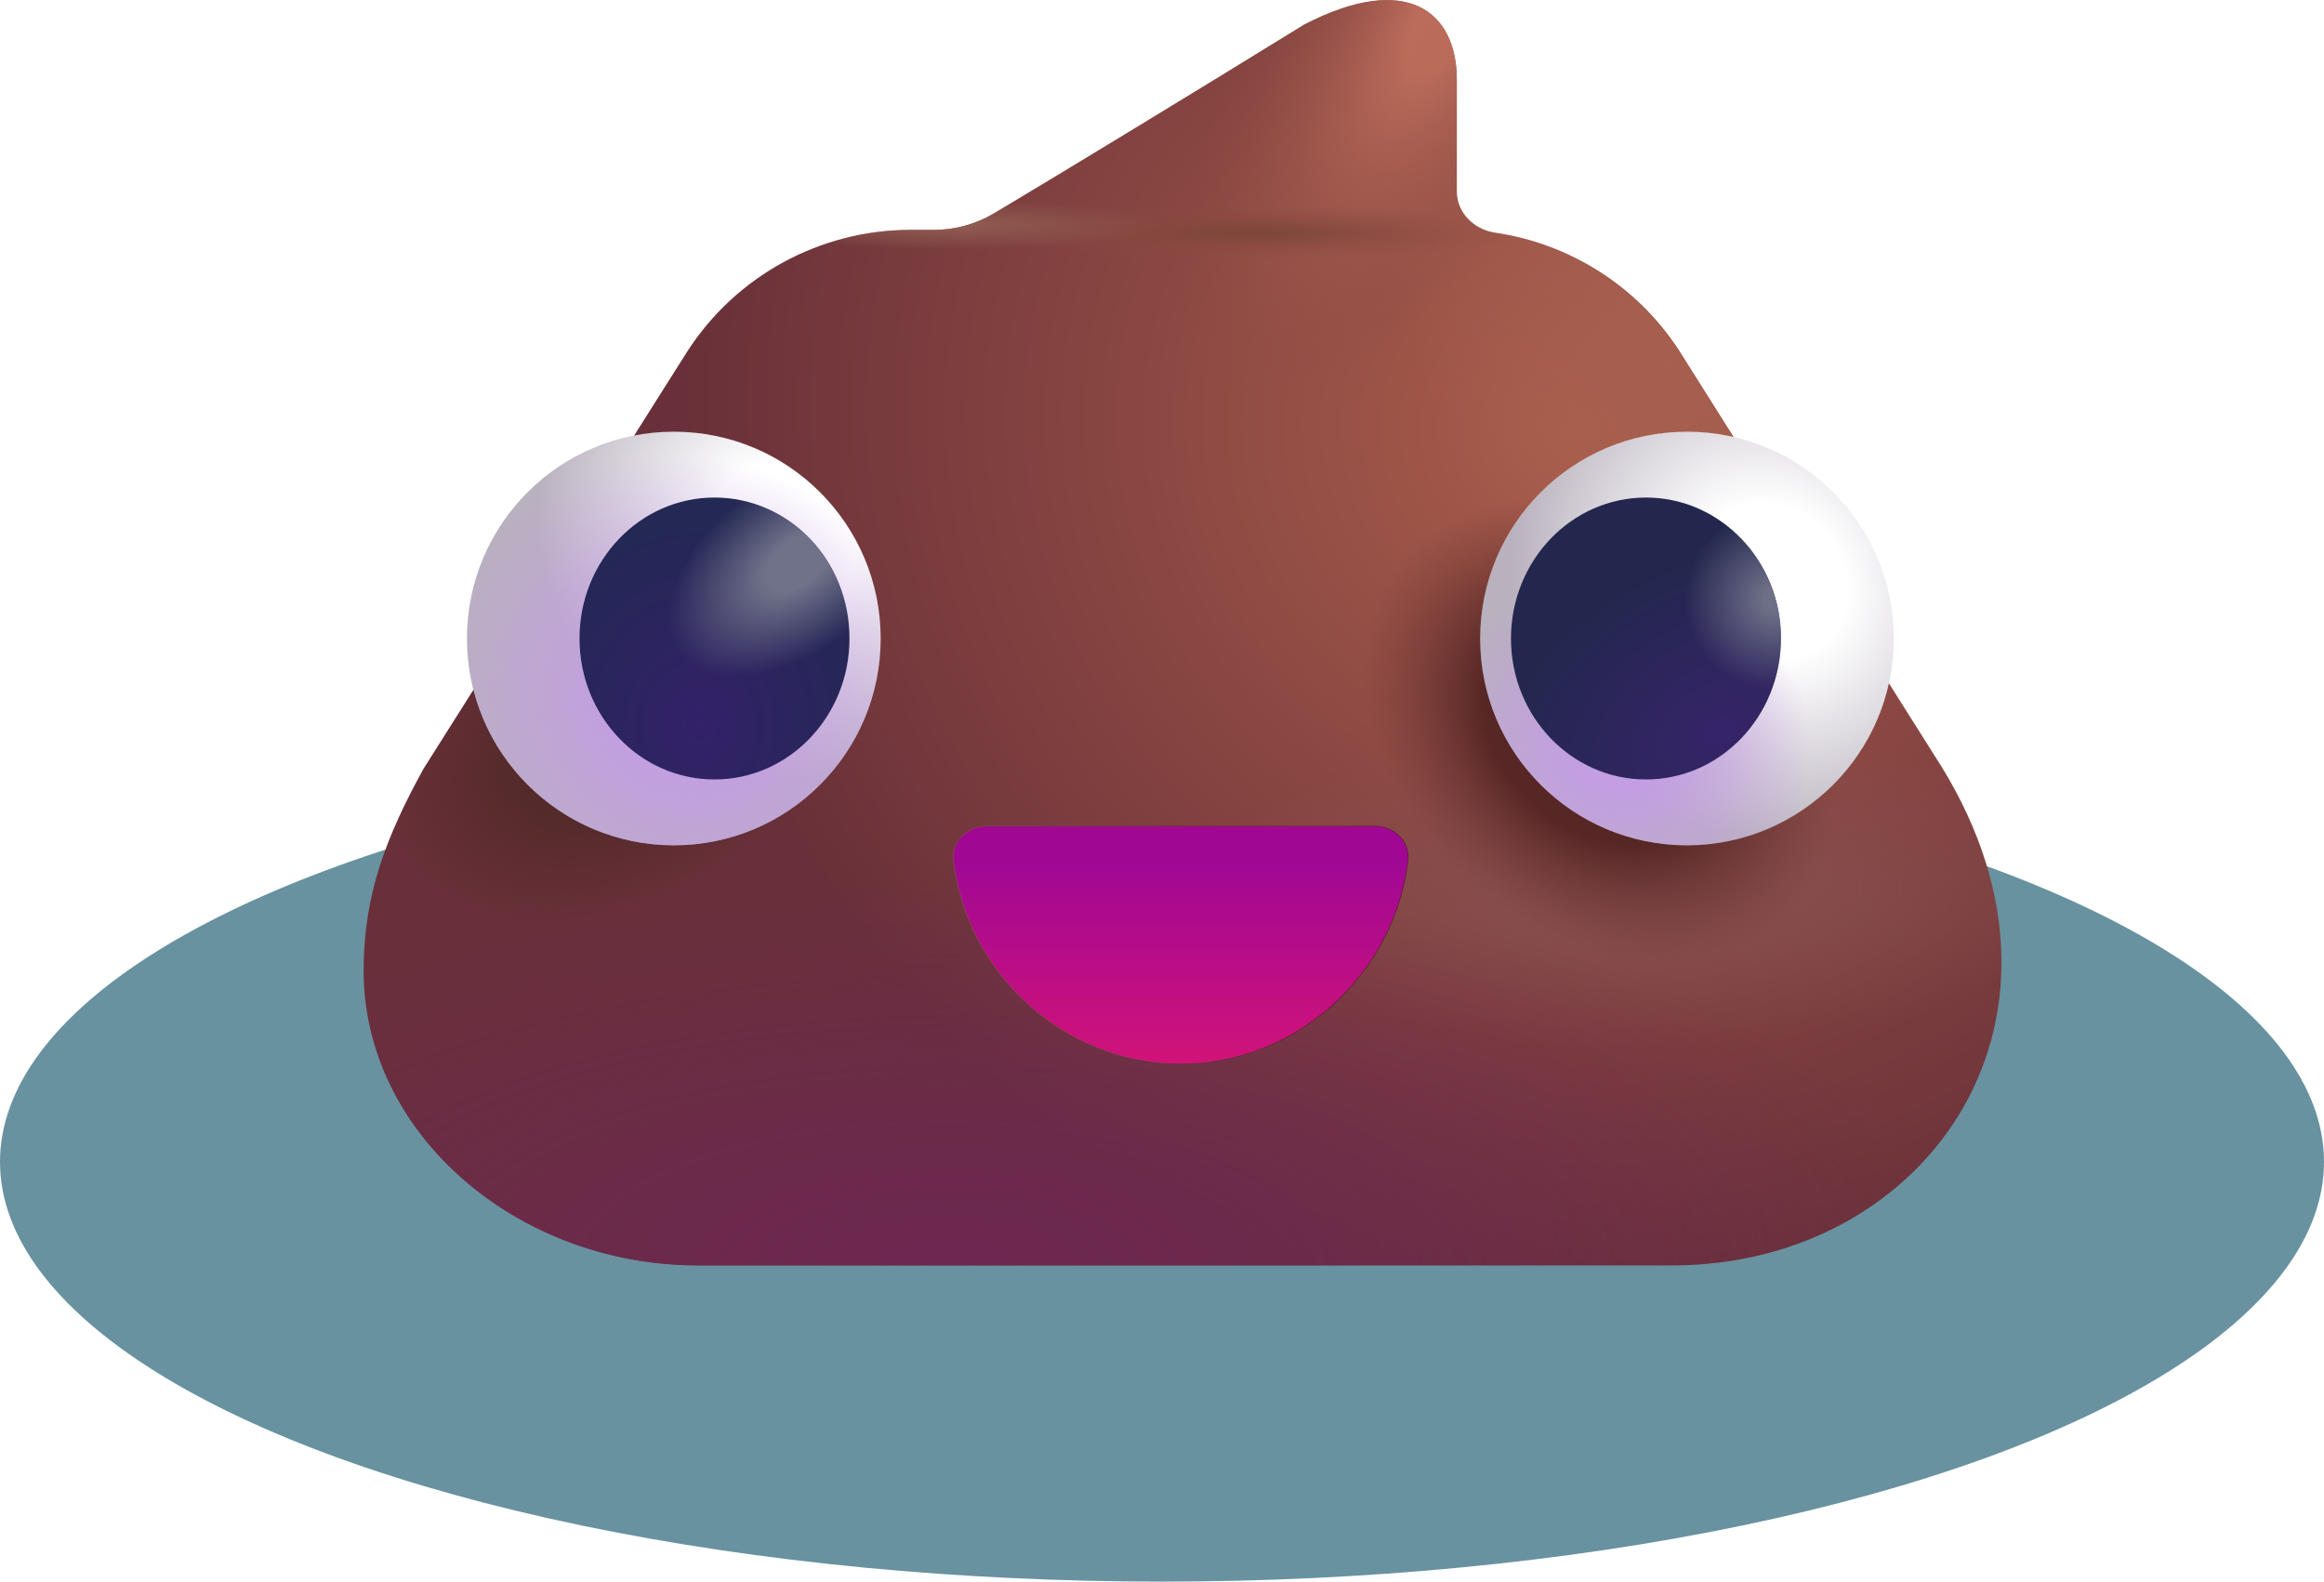 <svg width="1074" height="731" viewBox="0 0 1074 731" fill="none" xmlns="http://www.w3.org/2000/svg">
<ellipse cx="537" cy="537" rx="537" ry="194" fill="#6892A0"/>
<g filter="url(#filter0_i_68_11)">
<path d="M431.027 106.267C440.825 106.267 450.427 103.64 458.834 98.608C495.57 76.619 550.643 43.1 602.267 11.317C649.742 -13.165 672.734 5.356 672.734 36.864V88.558C672.734 98.339 680.704 106.136 690.383 107.545C724.835 112.561 755.865 132.078 775.258 161.66L893.076 348.536C971.845 468.606 891.356 584.845 772.25 584.845H322.103C238.224 584.845 167.545 523.843 167.545 448.595C167.545 413.468 177.976 386.643 195.22 355.349L316.99 162.635C339.547 127.506 378.426 106.267 420.174 106.267H431.027Z" fill="url(#paint0_radial_68_11)"/>
<path d="M431.027 106.267C440.825 106.267 450.427 103.64 458.834 98.608C495.57 76.619 550.643 43.1 602.267 11.317C649.742 -13.165 672.734 5.356 672.734 36.864V88.558C672.734 98.339 680.704 106.136 690.383 107.545C724.835 112.561 755.865 132.078 775.258 161.66L893.076 348.536C971.845 468.606 891.356 584.845 772.25 584.845H322.103C238.224 584.845 167.545 523.843 167.545 448.595C167.545 413.468 177.976 386.643 195.22 355.349L316.99 162.635C339.547 127.506 378.426 106.267 420.174 106.267H431.027Z" fill="url(#paint1_radial_68_11)"/>
<path d="M431.027 106.267C440.825 106.267 450.427 103.64 458.834 98.608C495.57 76.619 550.643 43.1 602.267 11.317C649.742 -13.165 672.734 5.356 672.734 36.864V88.558C672.734 98.339 680.704 106.136 690.383 107.545C724.835 112.561 755.865 132.078 775.258 161.66L893.076 348.536C971.845 468.606 891.356 584.845 772.25 584.845H322.103C238.224 584.845 167.545 523.843 167.545 448.595C167.545 413.468 177.976 386.643 195.22 355.349L316.99 162.635C339.547 127.506 378.426 106.267 420.174 106.267H431.027Z" fill="url(#paint2_radial_68_11)"/>
<path d="M431.027 106.267C440.825 106.267 450.427 103.64 458.834 98.608C495.57 76.619 550.643 43.1 602.267 11.317C649.742 -13.165 672.734 5.356 672.734 36.864V88.558C672.734 98.339 680.704 106.136 690.383 107.545C724.835 112.561 755.865 132.078 775.258 161.66L893.076 348.536C971.845 468.606 891.356 584.845 772.25 584.845H322.103C238.224 584.845 167.545 523.843 167.545 448.595C167.545 413.468 177.976 386.643 195.22 355.349L316.99 162.635C339.547 127.506 378.426 106.267 420.174 106.267H431.027Z" fill="url(#paint3_radial_68_11)"/>
<path d="M431.027 106.267C440.825 106.267 450.427 103.64 458.834 98.608C495.57 76.619 550.643 43.1 602.267 11.317C649.742 -13.165 672.734 5.356 672.734 36.864V88.558C672.734 98.339 680.704 106.136 690.383 107.545C724.835 112.561 755.865 132.078 775.258 161.66L893.076 348.536C971.845 468.606 891.356 584.845 772.25 584.845H322.103C238.224 584.845 167.545 523.843 167.545 448.595C167.545 413.468 177.976 386.643 195.22 355.349L316.99 162.635C339.547 127.506 378.426 106.267 420.174 106.267H431.027Z" fill="url(#paint4_radial_68_11)"/>
<path d="M431.027 106.267C440.825 106.267 450.427 103.64 458.834 98.608C495.57 76.619 550.643 43.1 602.267 11.317C649.742 -13.165 672.734 5.356 672.734 36.864V88.558C672.734 98.339 680.704 106.136 690.383 107.545C724.835 112.561 755.865 132.078 775.258 161.66L893.076 348.536C971.845 468.606 891.356 584.845 772.25 584.845H322.103C238.224 584.845 167.545 523.843 167.545 448.595C167.545 413.468 177.976 386.643 195.22 355.349L316.99 162.635C339.547 127.506 378.426 106.267 420.174 106.267H431.027Z" fill="url(#paint5_radial_68_11)"/>
<path d="M431.027 106.267C440.825 106.267 450.427 103.64 458.834 98.608C495.57 76.619 550.643 43.1 602.267 11.317C649.742 -13.165 672.734 5.356 672.734 36.864V88.558C672.734 98.339 680.704 106.136 690.383 107.545C724.835 112.561 755.865 132.078 775.258 161.66L893.076 348.536C971.845 468.606 891.356 584.845 772.25 584.845H322.103C238.224 584.845 167.545 523.843 167.545 448.595C167.545 413.468 177.976 386.643 195.22 355.349L316.99 162.635C339.547 127.506 378.426 106.267 420.174 106.267H431.027Z" fill="url(#paint6_radial_68_11)"/>
<path d="M431.027 106.267C440.825 106.267 450.427 103.64 458.834 98.608C495.57 76.619 550.643 43.1 602.267 11.317C649.742 -13.165 672.734 5.356 672.734 36.864V88.558C672.734 98.339 680.704 106.136 690.383 107.545C724.835 112.561 755.865 132.078 775.258 161.66L893.076 348.536C971.845 468.606 891.356 584.845 772.25 584.845H322.103C238.224 584.845 167.545 523.843 167.545 448.595C167.545 413.468 177.976 386.643 195.22 355.349L316.99 162.635C339.547 127.506 378.426 106.267 420.174 106.267H431.027Z" fill="url(#paint7_radial_68_11)"/>
</g>
<path d="M431.027 106.267C440.825 106.267 450.427 103.64 458.834 98.608C495.57 76.619 550.643 43.1 602.267 11.317C649.742 -13.165 672.734 5.356 672.734 36.864V88.558C672.734 98.339 680.704 106.136 690.383 107.545C724.835 112.561 755.865 132.078 775.258 161.66L893.076 348.536C971.845 468.606 891.356 584.845 772.25 584.845H322.103C238.224 584.845 167.545 523.843 167.545 448.595C167.545 413.468 177.976 386.643 195.22 355.349L316.99 162.635C339.547 127.506 378.426 106.267 420.174 106.267H431.027Z" fill="url(#paint8_radial_68_11)"/>
<g filter="url(#filter1_i_68_11)">
<circle cx="95.584" cy="95.584" r="95.584" transform="matrix(-1 0 0 1 406.827 199.52)" fill="url(#paint9_radial_68_11)"/>
<circle cx="95.584" cy="95.584" r="95.584" transform="matrix(-1 0 0 1 406.827 199.52)" fill="url(#paint10_radial_68_11)"/>
</g>
<ellipse cx="62.38" cy="65.148" rx="62.38" ry="65.148" transform="matrix(-1 0 0 1 392.57 229.956)" fill="url(#paint11_radial_68_11)"/>
<ellipse cx="62.38" cy="65.148" rx="62.38" ry="65.148" transform="matrix(-1 0 0 1 392.57 229.956)" fill="url(#paint12_radial_68_11)"/>
<circle cx="779.602" cy="295.104" r="95.584" fill="url(#paint13_radial_68_11)"/>
<circle cx="779.602" cy="295.104" r="95.584" fill="url(#paint14_radial_68_11)"/>
<ellipse cx="760.655" cy="295.104" rx="62.38" ry="65.148" fill="url(#paint15_radial_68_11)"/>
<ellipse cx="760.655" cy="295.104" rx="62.38" ry="65.148" fill="url(#paint16_radial_68_11)"/>
<g filter="url(#filter2_f_68_11)">
<path d="M455.866 381.953C447.076 381.953 439.719 388.943 440.729 397.674C446.743 449.685 491.839 491.599 545.639 491.599C599.439 491.599 644.535 449.685 650.549 397.674C651.558 388.943 644.201 381.953 635.411 381.953H455.866Z" stroke="url(#paint17_linear_68_11)" stroke-width="0.5"/>
</g>
<g filter="url(#filter3_f_68_11)">
<path d="M455.866 381.953C447.076 381.953 439.719 388.943 440.729 397.674C446.743 449.685 491.839 491.599 545.639 491.599C599.439 491.599 644.535 449.685 650.549 397.674C651.558 388.943 644.201 381.953 635.411 381.953H455.866Z" stroke="url(#paint18_linear_68_11)" stroke-width="0.5"/>
</g>
<path d="M455.866 381.953C447.076 381.953 439.719 388.943 440.729 397.674C446.743 449.685 491.839 491.599 545.639 491.599C599.439 491.599 644.535 449.685 650.549 397.674C651.558 388.943 644.201 381.953 635.411 381.953H455.866Z" fill="url(#paint19_linear_68_11)"/>
<defs>
<filter id="filter0_i_68_11" x="167.545" y="0.041" width="757.394" height="584.803" filterUnits="userSpaceOnUse" color-interpolation-filters="sRGB">
<feFlood flood-opacity="0" result="BackgroundImageFix"/>
<feBlend mode="normal" in="SourceGraphic" in2="BackgroundImageFix" result="shape"/>
<feColorMatrix in="SourceAlpha" type="matrix" values="0 0 0 0 0 0 0 0 0 0 0 0 0 0 0 0 0 0 127 0" result="hardAlpha"/>
<feOffset dx="0.5"/>
<feGaussianBlur stdDeviation="1"/>
<feComposite in2="hardAlpha" operator="arithmetic" k2="-1" k3="1"/>
<feColorMatrix type="matrix" values="0 0 0 0 0.314 0 0 0 0 0.149 0 0 0 0 0.161 0 0 0 1 0"/>
<feBlend mode="normal" in2="shape" result="effect1_innerShadow_68_11"/>
</filter>
<filter id="filter1_i_68_11" x="215.658" y="199.52" width="191.319" height="191.169" filterUnits="userSpaceOnUse" color-interpolation-filters="sRGB">
<feFlood flood-opacity="0" result="BackgroundImageFix"/>
<feBlend mode="normal" in="SourceGraphic" in2="BackgroundImageFix" result="shape"/>
<feColorMatrix in="SourceAlpha" type="matrix" values="0 0 0 0 0 0 0 0 0 0 0 0 0 0 0 0 0 0 127 0" result="hardAlpha"/>
<feOffset dx="0.15"/>
<feGaussianBlur stdDeviation="0.25"/>
<feComposite in2="hardAlpha" operator="arithmetic" k2="-1" k3="1"/>
<feColorMatrix type="matrix" values="0 0 0 0 0.686 0 0 0 0 0.675 0 0 0 0 0.698 0 0 0 1 0"/>
<feBlend mode="normal" in2="shape" result="effect1_innerShadow_68_11"/>
</filter>
<filter id="filter2_f_68_11" x="439.886" y="381.203" width="211.506" height="111.146" filterUnits="userSpaceOnUse" color-interpolation-filters="sRGB">
<feFlood flood-opacity="0" result="BackgroundImageFix"/>
<feBlend mode="normal" in="SourceGraphic" in2="BackgroundImageFix" result="shape"/>
<feGaussianBlur stdDeviation="0.25" result="effect1_foregroundBlur_68_11"/>
</filter>
<filter id="filter3_f_68_11" x="440.136" y="381.453" width="211.006" height="110.646" filterUnits="userSpaceOnUse" color-interpolation-filters="sRGB">
<feFlood flood-opacity="0" result="BackgroundImageFix"/>
<feBlend mode="normal" in="SourceGraphic" in2="BackgroundImageFix" result="shape"/>
<feGaussianBlur stdDeviation="0.125" result="effect1_foregroundBlur_68_11"/>
</filter>
<radialGradient id="paint0_radial_68_11" cx="0" cy="0" r="1" gradientUnits="userSpaceOnUse" gradientTransform="translate(724.466 198.235) rotate(129.331) scale(499.817 515.795)">
<stop stop-color="#A95D4B"/>
<stop offset="0.808" stop-color="#693039"/>
</radialGradient>
<radialGradient id="paint1_radial_68_11" cx="0" cy="0" r="1" gradientUnits="userSpaceOnUse" gradientTransform="translate(761.935 410.274) rotate(180) scale(210.336 73.234)">
<stop stop-color="#875050"/>
<stop offset="1" stop-color="#875050" stop-opacity="0"/>
</radialGradient>
<radialGradient id="paint2_radial_68_11" cx="0" cy="0" r="1" gradientUnits="userSpaceOnUse" gradientTransform="translate(436.638 584.845) scale(471.766 182.234)">
<stop stop-color="#6D2752"/>
<stop offset="1" stop-color="#6D2752" stop-opacity="0"/>
</radialGradient>
<radialGradient id="paint3_radial_68_11" cx="0" cy="0" r="1" gradientUnits="userSpaceOnUse" gradientTransform="translate(283.414 341.881) rotate(153.435) scale(111.946 75.448)">
<stop offset="0.307" stop-color="#502928"/>
<stop offset="1" stop-color="#502928" stop-opacity="0"/>
</radialGradient>
<radialGradient id="paint4_radial_68_11" cx="0" cy="0" r="1" gradientUnits="userSpaceOnUse" gradientTransform="translate(674.091 0.041) rotate(121.001) scale(210.025 81.383)">
<stop offset="0.182" stop-color="#BB6C5A"/>
<stop offset="1" stop-color="#8D4A43" stop-opacity="0"/>
</radialGradient>
<radialGradient id="paint5_radial_68_11" cx="0" cy="0" r="1" gradientUnits="userSpaceOnUse" gradientTransform="translate(582.009 107.653) scale(125.16 12.516)">
<stop stop-color="#7B4638"/>
<stop offset="1" stop-color="#8D4A43" stop-opacity="0"/>
</radialGradient>
<radialGradient id="paint6_radial_68_11" cx="0" cy="0" r="1" gradientUnits="userSpaceOnUse" gradientTransform="translate(438.97 104.077) scale(96.552 11.622)">
<stop stop-color="#915E52"/>
<stop offset="1" stop-color="#915E52" stop-opacity="0"/>
</radialGradient>
<radialGradient id="paint7_radial_68_11" cx="0" cy="0" r="1" gradientUnits="userSpaceOnUse" gradientTransform="translate(738.943 337.892) rotate(-137.268) scale(121.729 92.878)">
<stop offset="0.493" stop-color="#572725"/>
<stop offset="1" stop-color="#6F3735" stop-opacity="0"/>
</radialGradient>
<radialGradient id="paint8_radial_68_11" cx="0" cy="0" r="1" gradientUnits="userSpaceOnUse" gradientTransform="translate(814.732 125.001) rotate(147.619) scale(165.37 203.853)">
<stop stop-color="#AA6452"/>
<stop offset="1" stop-color="#AA6452" stop-opacity="0"/>
</radialGradient>
<radialGradient id="paint9_radial_68_11" cx="0" cy="0" r="1" gradientUnits="userSpaceOnUse" gradientTransform="translate(45.126 48.106) rotate(47.239) scale(107.866 118.892)">
<stop offset="0.297" stop-color="white"/>
<stop offset="1" stop-color="#B9B1BE"/>
</radialGradient>
<radialGradient id="paint10_radial_68_11" cx="0" cy="0" r="1" gradientUnits="userSpaceOnUse" gradientTransform="translate(90.259 126.45) rotate(62.48) scale(114.265 123.787)">
<stop offset="0.24" stop-color="#C39EE2"/>
<stop offset="1" stop-color="#C39EE2" stop-opacity="0"/>
</radialGradient>
<radialGradient id="paint11_radial_68_11" cx="0" cy="0" r="1" gradientUnits="userSpaceOnUse" gradientTransform="translate(69.189 105.381) rotate(-90) scale(96.227 84.305)">
<stop stop-color="#332169"/>
<stop offset="1" stop-color="#232854"/>
</radialGradient>
<radialGradient id="paint12_radial_68_11" cx="0" cy="0" r="1" gradientUnits="userSpaceOnUse" gradientTransform="translate(23.205 29.592) rotate(-142.431) scale(69.833 39.97)">
<stop offset="0.256" stop-color="#707289"/>
<stop offset="1" stop-color="#707289" stop-opacity="0"/>
</radialGradient>
<radialGradient id="paint13_radial_68_11" cx="0" cy="0" r="1" gradientUnits="userSpaceOnUse" gradientTransform="translate(818.138 268.915) rotate(139.49) scale(115.364 127.156)">
<stop offset="0.297" stop-color="white"/>
<stop offset="1" stop-color="#B9B1BE"/>
</radialGradient>
<radialGradient id="paint14_radial_68_11" cx="0" cy="0" r="1" gradientUnits="userSpaceOnUse" gradientTransform="translate(748.31 345.556) rotate(90) scale(81.75 88.562)">
<stop offset="0.24" stop-color="#C39EE2"/>
<stop offset="1" stop-color="#C39EE2" stop-opacity="0"/>
</radialGradient>
<radialGradient id="paint15_radial_68_11" cx="0" cy="0" r="1" gradientUnits="userSpaceOnUse" gradientTransform="translate(795.146 337.892) rotate(-116.012) scale(78.647 111.948)">
<stop stop-color="#362469"/>
<stop offset="1" stop-color="#23274E"/>
</radialGradient>
<radialGradient id="paint16_radial_68_11" cx="0" cy="0" r="1" gradientUnits="userSpaceOnUse" gradientTransform="translate(820.267 277.005) rotate(154.217) scale(41.611 41.656)">
<stop offset="0.117" stop-color="#6E7087"/>
<stop offset="1" stop-color="#6E7087" stop-opacity="0"/>
</radialGradient>
<linearGradient id="paint17_linear_68_11" x1="641.865" y1="457.962" x2="395.338" y2="420.919" gradientUnits="userSpaceOnUse">
<stop stop-color="#4F1A28"/>
<stop offset="1" stop-color="#4F1A28" stop-opacity="0"/>
</linearGradient>
<linearGradient id="paint18_linear_68_11" x1="455.373" y1="454.981" x2="562.67" y2="398.352" gradientUnits="userSpaceOnUse">
<stop stop-color="#8A5351"/>
<stop offset="1" stop-color="#84504E" stop-opacity="0"/>
</linearGradient>
<linearGradient id="paint19_linear_68_11" x1="545.639" y1="381.953" x2="545.639" y2="491.599" gradientUnits="userSpaceOnUse">
<stop offset="0.142" stop-color="#A00894"/>
<stop offset="1" stop-color="#D11379"/>
</linearGradient>
</defs>
</svg>
